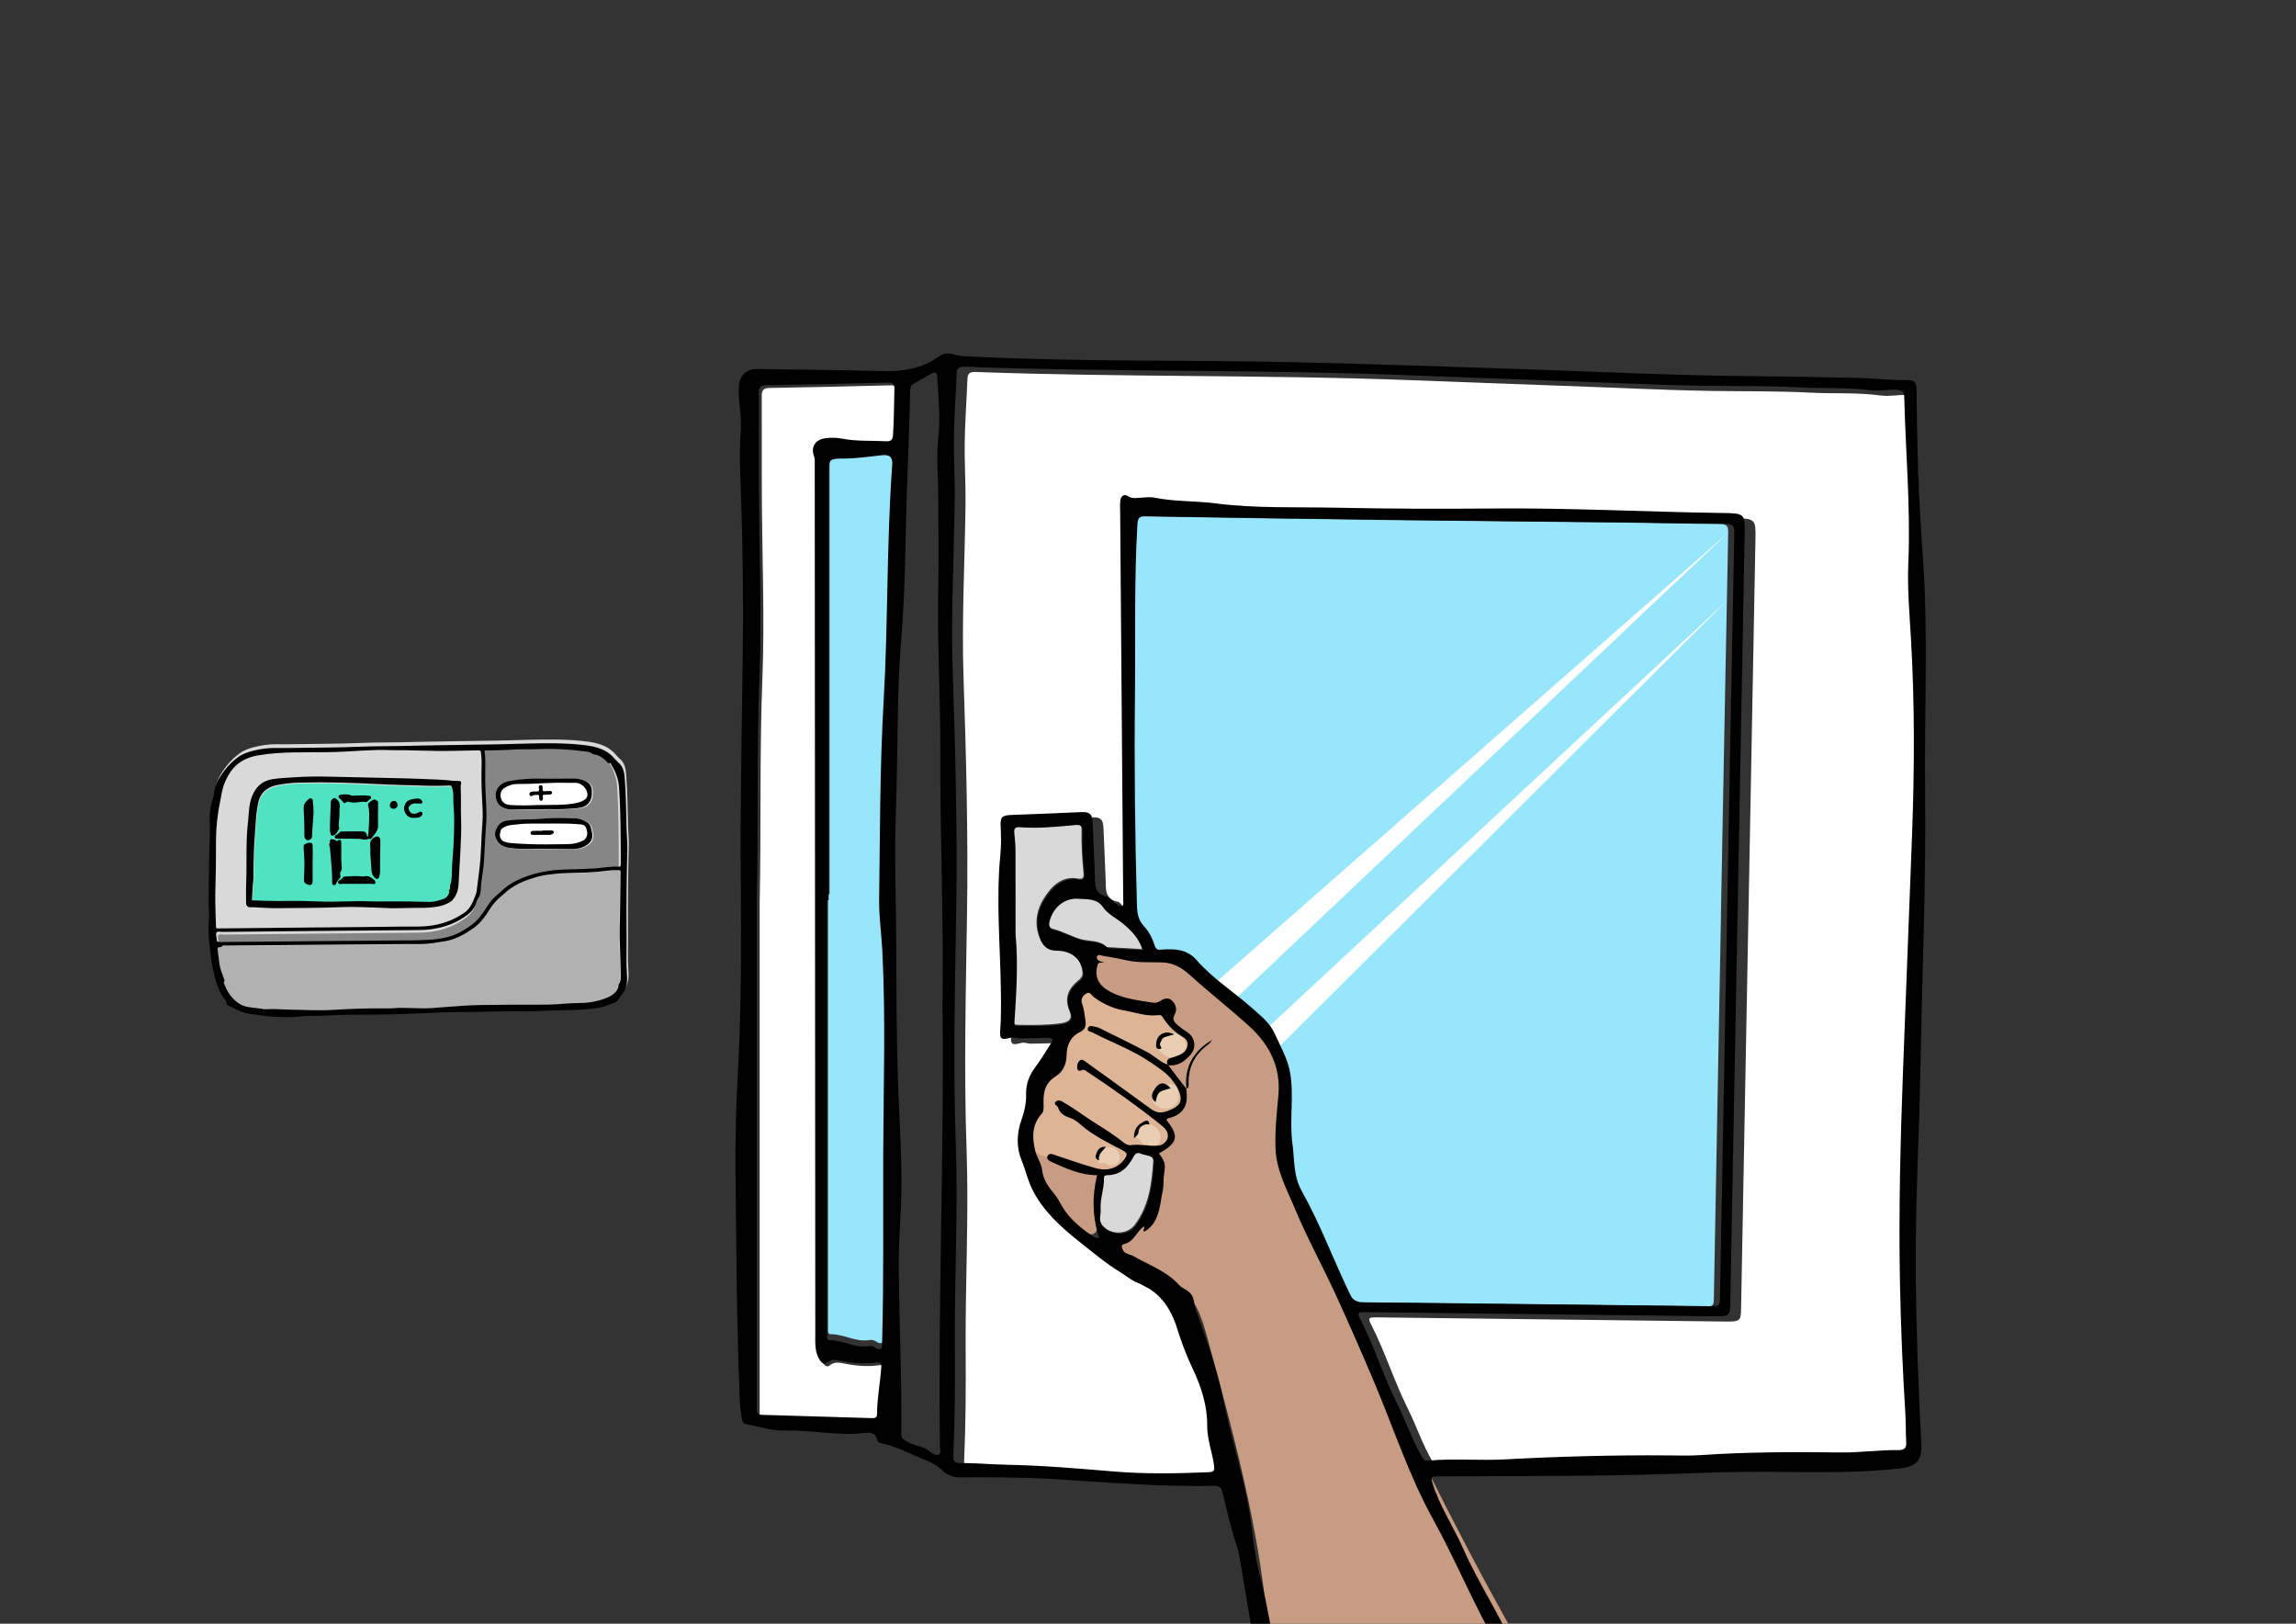 <?xml version="1.0" encoding="utf-8"?>
<!-- Generator: Adobe Illustrator 23.0.2, SVG Export Plug-In . SVG Version: 6.00 Build 0)  -->
<svg version="1.1" xmlns="http://www.w3.org/2000/svg" xmlns:xlink="http://www.w3.org/1999/xlink" x="0px" y="0px"
	 viewBox="0 0 841.89 595.28" style="enable-background:new 0 0 841.89 595.28;" xml:space="preserve">
<rect x="0" y="0" width="841.89" height="595.28" fill="#333333" stroke="none"/>
<style type="text/css">
	.st0{fill:#ECC5BF;}
	.st1{fill:#F8E2D2;}
	.st2{fill:#CBF4FF;}
	.st3{fill:#FF3A5B;}
	.st4{fill:#E7BA9F;}
	.st5{fill:#422918;}
	.st6{fill:#E59C8B;}
	.st7{fill:#FFFFFF;}
	.st8{fill:#1D70B7;}
	.st9{fill:#FFDD4C;}
	.st10{fill:#007EFF;}
	.st11{fill:#97E6FC;}
	.st12{fill:#FFF88A;}
	.st13{fill:#FF6671;}
	.st14{fill:#D9D9D9;}
	.st15{fill:#50E3C2;}
	.st16{fill:#B1B1B1;}
	.st17{fill:#868686;}
	.st18{fill:#C89B83;}
	.st19{fill:#E3C9BB;}
	.st20{fill:#ECECEC;}
	.st21{fill:#FF8438;}
	.st22{fill:#DEB496;}
	.st23{fill:#EACEB3;}
	.st24{fill:#ECDCD2;}
	.st25{fill:#F5F5F5;}
	.st26{fill:url(#SVGID_1_);}
	.st27{fill:url(#SVGID_2_);}
	.st28{fill:#AE846C;}
	.st29{fill:#9E6D57;}
	.st30{fill:#C6C6C5;}
	.st31{fill:#F6ECE3;}
	.st32{fill:#E7BCA9;}
	.st33{fill:#F6D8C7;}
	.st34{fill:#F6E9DA;}
	.st35{fill:#1D1D1B;}
	.st36{fill:none;}
</style>
<g id="colour">
</g>
<g id="Layer_3">
	<path class="st14" d="M372.04,342.09c0.96,10.19,0.35,21.09-0.39,31.99c-0.11,1.62,0.39,1.61,1.67,1.63
		c5.13,0.09,10.24,0.15,15.35-0.53c3.39-0.45,4.73-1.63,3.46-4.64c-2-4.74-0.41-8.14,3.31-11.17c0.86-0.7,1.57-1.54,1.49-2.7
		c-0.35-5.16-4.21-8.55-9.8-8.55c-2.86,0-4.62-1.16-5.72-3.75c-2.92-6.87-0.82-12.88,3.64-18.2c2.37-2.82,5.79-4.9,10.06-4.1
		c2.16,0.4,2.33-0.56,2.17-2.16c-0.5-5.15-0.83-10.31-0.69-15.49c0.05-1.84-0.55-2.57-2.6-2.37c-6.8,0.64-13.6,1.33-20.45,0.8
		c-1.9-0.14-2.11,0.83-1.94,2.33c0.25,2.18,0.41,4.39,0.42,6.59C372.07,321.64,372.04,331.5,372.04,342.09z"/>
	<path class="st14" d="M403.26,442.98c0.16,1.77-0.76,3.6,0.27,5.33c2.64,4.43,9.53,4.8,12.62,0.63c5.14-6.94,6.16-15.03,6.69-23.16
		c0.19-2.83-3.08-2.42-4.92-3.25c-1.47-0.67-2.18,0.28-2.77,1.4c-1.96,3.7-4.68,6.44-9.42,6.5c-0.81,0.01-1.3,0.21-1.27,1.15
		C404.59,435.43,402.94,439.1,403.26,442.98z"/>
	<path class="st14" d="M418.79,347.95c-1.32-4.3-4.26-7.24-7.52-9.89c-2.36-1.92-5.36-3.32-7.03-5.79
		c-2.31-3.41-6.18-2.95-9.15-3.17c-5.14-0.38-9.08,3.15-10.47,7.88c-0.4,1.34-0.52,3.08,1.47,3.56c3.52,0.85,6.61,2.68,10.05,3.71
		c3.17,0.95,6.87,0.26,9.54,2.79c0.18,0.17,0.57,0.2,0.86,0.22C410.54,347.5,414.55,347.72,418.79,347.95z"/>
	<g>
		<path class="st18" d="M385.35,440.41c-9.51-12.18-11-30.07-3.63-43.65c4.79-8.84,13.06-16.26,14.31-26.23
			c0.35-2.76,0.21-5.84,2.02-7.97c1.08-1.27,2.78-2.09,3.3-3.68c0.87-2.67-2.17-5.93-0.43-8.14c0.59-0.75,1.57-1.07,2.5-1.3
			c18.81-4.83,38.35,5.35,52.83,18.29c4.06,3.63,7.98,7.59,10.4,12.46c6.59,13.27,0.65,29.33,3.22,43.93
			c1.2,6.81,4.23,13.13,7.22,19.36c5.82,12.1,11.64,24.19,17.46,36.29c19.25,40,38.51,80.03,60.29,118.71
			c2.59,4.59,4.64,11.56,0.05,14.14c-0.95,0.54-2.05,0.75-3.12,0.94c-22.8,4.21-45.88,6.88-69.04,8
			c-6.07,0.29-13.56-0.34-16.09-5.87c-0.87-1.91-0.94-4.07-1.01-6.17c-1.44-40.16-12.08-79.35-22.66-118.13
			c-1.49-5.45-3.04-11.04-6.37-15.6c-2.88-3.94-6.93-6.88-11.07-9.46c-5.65-3.52-11.61-6.53-17.8-8.98
			c4.86-3.03,9.78-6.16,13.52-10.5s6.19-10.15,5.21-15.79c-0.98-5.64-6.11-10.68-11.83-10.3c0.03,4.05-3.38,7.83-7.41,8.2
			c-1.05,0.1-2.18,0.01-3.08,0.55c-1.46,0.87-1.64,2.88-1.65,4.58c-0.03,4.94-0.05,9.88-0.08,14.82c-0.01,1.12-0.08,2.39-0.93,3.12
			c-1.3,1.12-3.29,0.17-4.66-0.85c-5.92-4.39-10.99-9.93-14.83-16.23c-2.18-3.57-4-7.48-4.44-11.64c-0.4-3.7,0.31-7.42,1.01-11.08
			c1.02-5.32,2.04-10.64,3.05-15.96"/>
	</g>
	<g>
		<path class="st22" d="M396.09,373.83c-0.84-2.02-1.52-4.2-1.22-6.37c0.31-2.17,1.86-4.29,4.02-4.61c2.16-0.32,4.13,1.13,6,2.26
			c3.69,2.23,8,3.41,12.31,3.37c1.89-0.01,3.87-0.25,5.61,0.48c1.2,0.5,2.17,1.4,3.12,2.28c2.28,2.13,4.56,4.26,6.85,6.39
			c1.79,1.68,3.75,3.84,3.21,6.24c-0.82,3.62-6.08,3.76-8.69,6.4c3.01,2.41,6.16,5.25,6.69,9.07c0.68,4.81-4.03,9.58-8.85,8.96
			c2.57,2.24,5.39,5.47,4.05,8.6c-0.87,2.05-3.23,3.02-5.42,3.42c-3.31,0.61-6.77,0.4-9.98-0.62c0.93,3.17-1.25,6.63-4.23,8.05
			c-2.98,1.42-6.49,1.18-9.69,0.38c-3.2-0.79-6.27-2.1-9.5-2.77c-2.46-0.51-5.01-0.65-7.41-1.4c-2.4-0.75-4.74-2.27-5.63-4.62
			c-1.69-4.45,2.38-8.92,3.09-13.63c0.46-3.04-0.48-6.34,0.85-9.11c1.39-2.88,4.82-4.27,6.4-7.04c0.66-1.16,0.95-2.49,1.41-3.74
			c1.37-3.74,4.19-6.73,6.94-9.61"/>
	</g>
	<g>
		<path class="st23" d="M429.77,387.9c-1.26-0.41-2.54-0.83-3.59-1.64s-1.84-2.08-1.7-3.39c0.09-0.91,0.61-1.73,1.26-2.38
			c1.39-1.4,3.51-2.11,5.42-1.63c1.92,0.48,3.5,2.22,3.61,4.19s-1.42,3.95-3.38,4.18"/>
	</g>
	<g>
		<path class="st23" d="M425.43,406.22c-0.25-0.69-1.17-0.77-1.79-1.15c-1.04-0.63-1.16-2.18-0.59-3.25
			c0.57-1.07,1.62-1.79,2.64-2.45c0.71-0.47,1.43-0.94,2.14-1.41c0.36-0.24,0.74-0.48,1.16-0.55c0.79-0.13,1.56,0.37,2.08,0.98
			c1.34,1.57,1.51,4.02,0.42,5.77c-1.1,1.75-3.38,2.65-5.38,2.12"/>
	</g>
	<g>
		<path class="st23" d="M419.13,419.73c0.08-1.47-2.43-1.98-2.47-3.45c-0.01-0.45,0.23-0.86,0.46-1.24
			c0.96-1.56,2.38-3.27,4.19-3.04c0.61,0.08,1.17,0.38,1.68,0.73c1.12,0.78,2.07,1.88,2.41,3.2c0.34,1.32-0.01,2.86-1.08,3.71
			c-1.07,0.85-2.84,0.76-3.65-0.33"/>
	</g>
	<g>
		<path class="st23" d="M402.99,426.35c-0.89-0.97-0.72-2.56-0.03-3.68c1.05-1.69,3.3-2.62,5.17-1.94c1.87,0.68,3,3.06,2.14,4.85
			c-0.86,1.8-3.67,2.32-4.98,0.82"/>
	</g>
	<path class="st11" d="M304.18,327.81c-0.19,0-0.38,0-0.56,0c0,52.62,0,105.24,0,157.86c0,0.77,0.01,1.53,0.01,2.3
		c0,0.65,0.25,1.18,1,1.17c4.83-0.03,9.15,2.98,14.13,2.15c0.66-0.11,1.53-0.04,2.05,0.3c3.38,2.19,2.95-0.29,3-2.17
		c0.6-22.8,0.31-45.61,0.39-68.41c0.09-24.91,0.93-49.82-0.33-74.73c-0.31-6.22-1.26-12.39-1.17-18.64
		c0.33-24.33,0.26-48.66,1.66-72.99c1.66-28.78,1.04-57.66,3.14-86.45c0.21-2.89-0.99-3.81-3.78-3.53c-4.5,0.45-8.95,1.19-13.5,1.21
		c-6.03,0.02-6.04,0.12-6.04,6.08C304.18,223.91,304.18,275.86,304.18,327.81z"/>
	<path class="st11" d="M631.04,335.57c-0.01,0-0.01,0-0.02,0c0.88-46.77,1.74-93.53,2.67-140.3c0.05-2.28-0.43-3.16-3.06-3.18
		c-11.68-0.05-23.35-0.36-35.03-0.5c-29.19-0.33-58.39-0.57-87.59-0.94c-30-0.38-59.99-0.85-89.99-1.36
		c-2.32-0.04-3.06,0.57-3.19,2.83c-1.24,21.16-0.68,42.35-0.91,63.52c-0.28,25.48,0.02,50.98,0.73,76.46
		c0.08,2.89,0.52,5.32,2.62,7.58c1.79,1.92,3.02,4.32,3.8,6.8c0.51,1.63,1.18,1.99,3,1.78c4.64-0.53,9.18,0.02,12.38,3.71
		c5.88,6.78,13.59,11.62,20.28,17.55c3.32,2.95,6.66,5.48,8.52,9.66c2.07,4.66,4.68,9.03,5.57,14.17c1.5,8.66-0.35,17.38,0.85,26.03
		c0.8,5.8,0.27,11.71,3.35,17.23c3.57,6.41,6.67,13.08,9.59,19.79c2.66,6.1,5.32,12.19,8.19,18.21c1.1,2.32,2.58,2.87,5.09,2.9
		c42.18,0.42,84.36,0.93,126.55,1.42c3.93,0.05,3.93,0.03,4-3.66C629.28,428.72,630.16,382.15,631.04,335.57z"/>
	<polygon class="st7" points="445.25,360.63 633.7,195.27 451.19,367.9 	"/>
	<polygon class="st7" points="464.41,377.15 633.51,219.94 467.05,385.73 	"/>
	<path class="st7" d="M415.41,334.35c0.7-0.91,0.4-1.8,0.4-2.61c-0.36-47.36-0.74-94.72-1.11-142.08c-0.01-1.44-0.14-2.89,0.07-4.31
		c0.24-1.64,1.37-2.5,2.98-1.43c1.16,0.78,2.25,0.58,3.44,0.54c2.01-0.07,4.1-0.49,6.01-0.1c7.4,1.5,14.96,1.14,22.44,2.1
		c14.65,1.89,29.52,1.28,44.3,1.59c19.02,0.4,38.05,0.47,57.09,0.29c28.2-0.26,56.36,1.25,84.55,1.65c8.26,0.12,8.24,0.27,8.1,8.02
		c-1.55,82.53-3.09,165.07-4.63,247.6c-0.21,11.5-0.42,23.01-0.64,34.51c-0.07,3.95-0.57,4.39-4.82,4.38c-0.5,0-1.01-0.01-1.51-0.01
		c-42.29-0.51-84.58-1.02-126.88-1.52c-3.51-0.04-3.71,0.12-2.37,2.75c5.07,9.92,8.33,20.56,13.3,30.51
		c3.19,6.4,5.41,13.2,9.04,19.42c0.56,0.95,0.88,1.88,2.35,1.75c9.45-0.85,18.93,0.05,28.38-0.45c19.91-1.07,39.83-1.62,59.78-1.46
		c3.93,0.03,7.87,0.16,11.78-0.1c17.09-1.16,34.21-1.21,51.33-0.98c7.17,0.1,14.26-0.95,21.4-0.87c2,0.02,2.87-0.74,2.74-2.77
		c-0.22-3.44-0.08-6.9-0.3-10.35c-1.03-16.36-1.71-32.75-2.01-49.11c-0.48-25.86,0.2-51.73,1.16-77.61
		c1.06-28.73,2.26-57.47,3.31-86.2c0.86-23.58,0.96-47.16-0.38-70.72c-0.54-9.47-1.41-18.93-1.01-28.43
		c0.87-20.34-1-40.61-1.49-60.92c-0.04-1.82-0.81-2.49-2.71-2.61c-3.33-0.2-6.57,0.62-9.99,0.16c-8.57-1.15-17.26-0.59-25.9-1.04
		c-12.15-0.64-24.35-0.42-36.53-0.63c-18.22-0.32-36.41-1.26-54.62-1.89c-18.4-0.64-36.82-1.35-55.22-2.05
		c-53.1-2.01-106.27-1.05-159.37-3c-2.26-0.08-3.04,0.48-3.13,2.57c-0.29,7.65-0.88,15.3-1,22.96c-0.12,7.47,0.38,14.95,0.3,22.42
		c-0.24,21.37-1.45,42.74-0.73,64.12c0.97,28.84,1.71,57.68,1.28,86.53c-0.43,28.75-1.18,57.49-0.17,86.26
		c0.86,24.62-0.5,49.27-0.33,73.9c0.09,13.52,0.03,27.02-0.57,40.53c-0.1,2.16,0.8,2.68,2.74,2.65c5.54-0.07,11.06,0.5,16.59,0.6
		c13.18,0.24,26.29,1.37,39.41,2.47c11.65,0.98,23.33,0.76,35,0.26c1.96-0.08,2.1-0.73,1.87-2.48c-0.67-4.92-2.58-9.5-2.52-14.75
		c0.08-7.07-2.2-14.17-5.35-20.78c-2.25-4.72-4.1-9.59-5.63-14.55c-2.35-7.62-6.42-13.69-14.51-16.85
		c-2.28-0.89-4.22-2.59-6.33-3.88c-5.35-3.27-10.1-7.27-14.96-11.13c-6.89-5.47-13.34-11.26-17.31-19.18
		c-1.71-3.41-2.47-7.07-3.9-10.54c-2.02-4.92-1.89-10.01-0.14-14.93c1.12-3.14,1.81-6.24,1.73-9.55c-0.09-3.66,1.13-6.9,3.41-9.91
		c2.11-2.79,3.85-5.84,5.76-8.76c0.95-1.46,0.6-2.03-1.25-1.95c-3.32,0.14-6.64,0.11-9.96,0.22c-1.3,0.04-2.49-0.63-3.86-0.23
		c-3.15,0.92-3.8,0.44-3.59-2.6c0.34-4.88,0.31-9.76,0.24-14.65c-0.22-16.66-1.82-33.31-0.18-49.98c0.33-3.33,0.27-6.71,0.11-10.05
		c-0.18-3.7,0.32-4.29,4.28-4.43c8.45-0.3,16.89-0.66,25.33-1.03c2.94-0.13,3.95,0.68,4.1,3.65c0.31,6.41,0.55,12.83,0.82,19.24
		c0.14,3.35-0.47,7.06,4.49,8.06c0.68,0.14,1.19,1,1.8,1.49C412.82,332.98,413.97,333.89,415.41,334.35z"/>
	<path class="st7" d="M278.54,331.33c0,61.25,0,122.51,0,183.76c0,0.96,0.03,1.92,0,2.88c-0.03,1.21,0.58,1.7,1.83,1.73
		c13.49,0.39,26.97,0.8,40.46,1.21c1.04,0.03,1.81-0.17,1.81-1.35c0-5.87,1.2-11.63,1.58-17.47c0.1-1.54-0.61-1.77-1.98-1.57
		c-4.13,0.59-8.21,0.25-12.3-0.55c-1.88-0.37-3.85-0.92-5.71,0.62c-0.96,0.8-1.88,0.1-2.6-1.02c-1.9-2.97-1.62-6.23-1.62-9.43
		c-0.08-106.21-0.14-212.43-0.2-318.64c0-1.05,0.12-2.17-0.24-3.12c-1.27-3.38,0.33-6.19,4.07-6.71c2.1-0.3,4.24-0.24,6.32,0.17
		c5.28,1.02,10.63,0.64,15.95,0.93c1.75,0.09,2.46-0.39,2.59-2.19c0.4-5.65,0.35-11.3,0.52-16.95c0.06-1.93-0.69-2.41-2.62-2.36
		c-14.69,0.38-29.39,0.72-44.09,0.96c-2.22,0.04-3,0.7-2.99,2.8c0.06,13.61-0.05,27.22,0.06,40.83c0.16,20.88,1,41.76,0.18,62.66
		C278.46,276.1,279.16,303.72,278.54,331.33z"/>
	<g>
		<g>
			<path d="M460.88,609.04c-1.79-10.78-3.6-21.56-5.37-32.35c-0.62-3.79-1.16-7.59-2.4-11.25c-2.04-6.02-3.29-12.23-4.89-18.36
				c-0.42-1.63-0.95-2.39-2.96-2.35c-19.95,0.43-39.8-1.36-59.69-2.52c-11.32-0.66-22.69-0.65-34.05-0.6
				c-1.95,0.01-4.5-0.95-5.74-2.31c-2.4-2.62-5.75-3.68-8.67-4.94c-4.51-1.95-9-4.2-13.93-5.24c-0.76-0.16-1.47-0.47-1.57-1.16
				c-0.41-2.66-2.56-2.88-4.52-2.64c-9.79,1.23-19.44-1.13-29.2-0.85c-4.73,0.14-9.3-1.45-13.95-2.27
				c-1.34-0.23-1.81-1.15-1.96-2.24c-0.3-2.18-0.64-4.37-0.73-6.57c-0.66-17.43-1.07-34.87-1.22-52.31
				c-0.19-21.47-0.84-42.94,0.38-64.4c1.44-25.28,1.42-50.57,1.22-75.88c-0.22-27.4,0.42-54.81,0.74-82.22
				c0.26-22.34-0.13-44.66-1-66.98c-0.19-4.88,0-9.78,0.3-14.65c0.32-5.39-1.26-10.67-0.69-16.06c0.35-3.32,2.89-5.64,6.33-5.59
				c8.96,0.11,17.92,0.2,26.87,0.34c6.54,0.1,13.08,0.28,19.61,0.41c7.36,0.15,14.35-0.88,20.4-5.33c1.47-1.08,3.39-1.42,5.18-0.87
				c3.04,0.93,6.13,0.81,9.24,0.96c38.61,1.89,77.26,1.09,115.89,1.99c28.88,0.67,57.76,1.64,86.63,2.63
				c26.05,0.89,52.07,2.18,78.15,2.43c13.78,0.13,27.58,0.38,41.36,0.67c6.43,0.14,12.84,0.94,19.29,0.82
				c2.22-0.04,2.82,1.44,2.83,3.3c0.15,20.32,0.79,40.63,2.27,60.89c2.11,28.94,0.53,57.87,0.87,86.8
				c0.38,32.79-1.07,65.55-1.65,98.32c-0.46,26.16-1.99,52.29-1.78,78.46c0.17,20.8,0.96,41.59,2.03,62.36
				c0.31,5.98-1.75,8.15-7.94,8.87c-16.46,1.89-32.98,1.31-49.47,1.23c-11.19-0.05-22.35,0.38-33.51,0.75
				c-28.88,0.96-57.78,0.75-86.67,0.94c-2.11,0.01-2.26,0.35-1.71,2.21c2.59,8.65,7.77,16.18,11.36,24.36
				c5.8,13.2,14.08,25.2,19.59,38.5c0.36,0.87,1.06,1.66,0.8,2.7c-1.81,0-3.63,0-5.44,0c-0.72-1.78-1.23-3.68-2.19-5.34
				c-8.87-15.14-15.34-31.37-23.85-46.73c-8.79-15.87-14.41-33.25-21.46-49.95c-4.53-10.74-9.21-21.41-14.06-32.01
				c-4.82-10.52-10.43-20.69-14.9-31.37c-3.04-7.28-6.95-14.26-7.32-22.29c-0.31-6.71,0.48-13.39,1.05-20.07
				c0.85-9.98-3.21-18.2-10.56-24.92c-7.04-6.43-14.62-12.31-21.68-18.71c-3.1-2.81-6.07-4.69-10.62-4.82
				c-4.3-0.13-8.7,0.19-12.98-0.8c-2.92-0.67-5.9-1.13-8.85-1.69c-0.65-0.12-1.43-0.57-1.82,0.3c-0.34,0.76,0.25,1.31,0.84,1.66
				c0.46,0.27,1.06,0.32,1.66,0.48c-0.79,0.45-1.89-0.43-2.31,0.94c-1.15,3.81,0,7.04,3.56,9.23c5.13,3.16,11.07,3.72,16.88,4.68
				c0.81,0.13,1.58-0.14,2.29-0.56c1.41-0.84,2.97-1.6,4.43-0.34c1.56,1.34,2.09,3.45,1.18,5.01c-1.26,2.16-0.06,3.15,1.26,4.28
				c0.96,0.83,2.03,1.55,3.11,2.25c3.06,1.96,3.71,5.75,1.32,8.45c-2.14,2.41-4.6,4.31-8.27,3.75c-0.5-1.23-0.46-2.2,1.16-2.63
				c1.06-0.28,2.11-0.65,3.11-1.09c1.62-0.73,2.79-1.79,2.96-3.67c0.17-1.8-1.05-2.51-2.36-3.31c-2.58-1.57-4.6-3.69-6.28-6.12
				c-0.48-0.69-0.8-1.67-1.96-1.51c-4.33,0.61-8.3-0.94-12.43-1.65c-4.33-0.75-7.98-2.46-11.37-4.97c-0.83-0.61-1.35-2.27-2.9-1.2
				c-1.33,0.92-1.92,2.2-1.33,3.78c0.75,2.01,0.9,4.11,1.2,6.2c0.27,1.86-0.16,3.16-1.96,4.03c-3.65,1.78-4.9,4.93-4.96,8.55
				c-0.05,3.24-1.34,6.08-3.98,7.71c-4.4,2.72-4.61,6.64-4.46,10.82c0.04,1.11,0.05,2.09-0.73,2.96c-3.57,3.98-3.5,8.5-2.39,13.3
				c0.59,2.56,2.29,4.72,2.59,7.31c0.31,2.67,1.48,4.93,3.14,7.04c1.2,1.53,2.47,3.07,3.35,4.77c2.56,4.97,6.57,8.64,11.18,11.81
				c1.1,0.76,2.21,1.46,3.21,1.23c-2.47-7.74-2.6-15.26-0.73-23c-6.01,0.03-11.28-2.42-16.54-4.79c-0.9-0.4-2.31-1.1-1.54-2.36
				c0.69-1.14,1.93-0.47,2.98-0.12c4.74,1.57,9.44,3.24,14.24,4.61c4.9,1.4,8.59,0.06,11.08-3.48c0.94-1.34,0.87-2.04-0.72-2.89
				c-5.5-2.93-11.18-5.59-15.84-9.77c-1.08-0.97-2.42-1.84-3.81-2.3c-2.06-0.68-3.53-1.66-4.16-3.72c-0.22-0.72-1.8-1.11-0.9-2.08
				c0.92-0.99,2.11-0.29,3.02,0.25c4.27,2.48,8.16,5.5,12.37,8.1c3.22,1.99,6.5,4.14,9.5,6.54c0.76,0.61,1.66,1.15,2.75,0.99
				c2.93-0.41,5.82,0.3,8.74,0.24c1.14-0.02,2.19-0.06,3.14-0.74c2.32-1.67,2.25-4.39-0.48-6.58c-8.85-7.08-18.11-13.66-27.6-19.93
				c-0.57-0.38-1.09-0.85-1.9-0.44c-0.76,0.39-1.46,0.22-1.58-0.65c-0.16-1.06,0.02-2.16,0.9-2.91c0.62-0.53,1.29-0.18,1.9,0.26
				c7.91,5.72,15.86,11.39,23.73,17.16c1.97,1.45,3.58,2.14,6.32,1.16c5.03-1.8,6.22-3.63,3.97-8.37c-0.49-1.03-1.24-1.96-1.94-2.89
				c-2.07-2.79-5-4.59-7.87-6.57c-6.65-4.58-14.29-7.32-21.41-11.03c-0.76-0.4-2.04-0.33-1.74-1.5c0.27-1.06,1.38-0.91,2.29-0.69
				c0.68,0.16,1.39,0.29,2.01,0.6c5.89,2.91,11.82,5.76,17.6,8.84c2.58,1.38,4.62,3.63,7.5,4.61c2.25,2.94,4.51,5.89,6.76,8.83
				l-0.08-0.08c0.67,4.71,0.03,8.78-5.54,10.56c-0.58,0.19-1.46,0.12-1.7,0.94c4.73,5.93,4.21,8.3-2.78,12.23
				c1.23,1.62,2.42,3.26,2.15,5.42c-0.56,4.47-0.8,8.99-1.67,13.4c-0.75,3.82-1.92,7.66-5.86,9.86c-0.81-0.6,0.53-1.37-0.15-1.92
				c-2.77,1.96-3.57,5.67-7.38,6.5c-1.04,0.23-0.72,1.32-0.26,2.19c0.83,1.59,2.61,1.48,3.88,2.22c5.65,3.3,12.13,5.43,16.57,10.46
				c1.15,1.3,2.94,1.72,4.21,3.1c1.66,1.8,1.25,3.87,1.92,5.74c3.93,11.05,7.94,22.07,10.28,33.58c2.56,12.59,6.43,24.92,8.89,37.54
				c1.78,9.13,2.13,18.47,4.64,27.49c2.8,10.09,3.62,20.61,7.16,30.55C466.52,609.04,463.7,609.04,460.88,609.04z M411.45,332.43
				c0.7-0.91,0.4-1.8,0.4-2.61c-0.36-47.36-0.74-94.72-1.11-142.08c-0.01-1.44-0.14-2.89,0.07-4.31c0.24-1.64,1.37-2.5,2.98-1.43
				c1.16,0.78,2.25,0.58,3.44,0.54c2.01-0.07,4.1-0.49,6.01-0.1c7.4,1.5,14.96,1.14,22.44,2.1c14.65,1.89,29.52,1.28,44.3,1.59
				c19.02,0.4,38.05,0.47,57.09,0.29c28.2-0.26,56.36,1.25,84.55,1.65c8.26,0.12,8.24,0.27,8.1,8.02
				c-1.55,82.53-3.09,165.07-4.63,247.6c-0.21,11.5-0.42,23.01-0.64,34.51c-0.07,3.95-0.57,4.39-4.82,4.38
				c-0.5,0-1.01-0.01-1.51-0.01c-42.29-0.51-84.58-1.02-126.88-1.52c-3.51-0.04-3.71,0.12-2.37,2.75
				c5.07,9.92,8.33,20.56,13.3,30.51c3.19,6.4,5.41,13.2,9.04,19.42c0.56,0.95,0.88,1.88,2.35,1.75c9.45-0.85,18.93,0.05,28.38-0.45
				c19.91-1.07,39.83-1.62,59.78-1.46c3.93,0.03,7.87,0.16,11.78-0.1c17.09-1.16,34.21-1.21,51.33-0.98
				c7.17,0.1,14.26-0.95,21.4-0.87c2,0.02,2.87-0.74,2.74-2.77c-0.22-3.44-0.08-6.9-0.3-10.35c-1.03-16.36-1.71-32.75-2.01-49.11
				c-0.48-25.86,0.2-51.73,1.16-77.61c1.06-28.73,2.26-57.47,3.31-86.2c0.86-23.58,0.96-47.16-0.38-70.72
				c-0.54-9.47-1.41-18.93-1.01-28.43c0.87-20.34-1-40.61-1.49-60.92c-0.04-1.82-0.81-2.49-2.71-2.61c-3.33-0.2-6.57,0.62-9.99,0.16
				c-8.57-1.15-17.26-0.59-25.9-1.04c-12.15-0.64-24.35-0.42-36.53-0.63c-18.22-0.32-36.41-1.26-54.62-1.89
				c-18.4-0.64-36.82-1.35-55.22-2.05c-53.1-2.01-106.27-1.05-159.37-3c-2.26-0.08-3.04,0.48-3.13,2.57
				c-0.29,7.65-0.88,15.3-1,22.96c-0.12,7.47,0.38,14.95,0.3,22.42c-0.24,21.37-1.45,42.74-0.73,64.12
				c0.97,28.84,1.71,57.68,1.28,86.53c-0.43,28.75-1.18,57.49-0.17,86.26c0.86,24.62-0.5,49.27-0.33,73.9
				c0.09,13.52,0.03,27.02-0.57,40.53c-0.1,2.16,0.8,2.68,2.74,2.65c5.54-0.07,11.06,0.5,16.59,0.6
				c13.18,0.24,26.29,1.37,39.41,2.47c11.65,0.98,23.33,0.76,35,0.26c1.96-0.08,2.1-0.73,1.87-2.48c-0.67-4.92-2.58-9.5-2.52-14.75
				c0.08-7.07-2.2-14.17-5.35-20.78c-2.25-4.72-4.1-9.59-5.63-14.55c-2.35-7.62-6.42-13.69-14.51-16.85
				c-2.28-0.89-4.22-2.59-6.33-3.88c-5.35-3.27-10.1-7.27-14.96-11.13c-6.89-5.47-13.34-11.26-17.31-19.18
				c-1.71-3.41-2.47-7.07-3.9-10.54c-2.02-4.92-1.89-10.01-0.14-14.93c1.12-3.14,1.81-6.24,1.73-9.55c-0.09-3.66,1.13-6.9,3.41-9.91
				c2.11-2.79,3.85-5.84,5.76-8.76c0.95-1.46,0.6-2.03-1.25-1.95c-3.32,0.14-6.64,0.11-9.96,0.22c-1.3,0.04-2.49-0.63-3.86-0.23
				c-3.15,0.92-3.8,0.44-3.59-2.6c0.34-4.88,0.31-9.76,0.24-14.65c-0.22-16.66-1.82-33.31-0.18-49.98
				c0.33-3.33,0.27-6.71,0.11-10.05c-0.18-3.7,0.32-4.29,4.28-4.43c8.45-0.3,16.89-0.66,25.33-1.03c2.94-0.13,3.95,0.68,4.1,3.65
				c0.31,6.41,0.55,12.83,0.82,19.24c0.14,3.35-0.47,7.06,4.49,8.06c0.68,0.14,1.19,1,1.8,1.49
				C408.86,331.06,410,331.97,411.45,332.43z M633.28,335.51c-0.01,0-0.01,0-0.02,0c0.88-46.77,1.74-93.53,2.67-140.3
				c0.05-2.28-0.43-3.16-3.06-3.18c-11.68-0.05-23.35-0.36-35.03-0.5c-29.19-0.33-58.39-0.57-87.59-0.94
				c-30-0.38-59.99-0.85-89.99-1.36c-2.32-0.04-3.06,0.57-3.19,2.83c-1.24,21.16-0.68,42.35-0.91,63.52
				c-0.28,25.48,0.02,50.98,0.73,76.46c0.08,2.89,0.52,5.32,2.62,7.58c1.79,1.92,3.02,4.32,3.8,6.8c0.51,1.63,1.18,1.99,3,1.78
				c4.64-0.53,9.18,0.02,12.38,3.71c5.88,6.78,13.59,11.62,20.28,17.55c3.32,2.95,6.66,5.48,8.52,9.66
				c2.07,4.66,4.68,9.03,5.57,14.17c1.5,8.66-0.35,17.38,0.85,26.03c0.8,5.8,0.27,11.71,3.35,17.23c3.57,6.41,6.67,13.08,9.59,19.79
				c2.66,6.1,5.32,12.19,8.19,18.21c1.1,2.32,2.58,2.87,5.09,2.9c42.18,0.42,84.36,0.93,126.55,1.42c3.93,0.05,3.93,0.03,4-3.66
				C631.52,428.66,632.4,382.08,633.28,335.51z M277.48,330.33c0,61.25,0,122.51,0,183.76c0,0.96,0.03,1.92,0,2.88
				c-0.03,1.21,0.58,1.7,1.83,1.73c13.49,0.39,26.97,0.8,40.46,1.21c1.04,0.03,1.81-0.17,1.81-1.35c0-5.87,1.2-11.63,1.58-17.47
				c0.1-1.54-0.61-1.77-1.98-1.57c-4.13,0.59-8.21,0.25-12.3-0.55c-1.88-0.37-3.85-0.92-5.71,0.62c-0.96,0.8-1.88,0.1-2.6-1.02
				c-1.9-2.97-1.62-6.23-1.62-9.43c-0.08-106.21-0.14-212.43-0.2-318.64c0-1.05,0.12-2.17-0.24-3.12c-1.27-3.38,0.33-6.19,4.07-6.71
				c2.1-0.3,4.24-0.24,6.32,0.17c5.28,1.02,10.63,0.64,15.95,0.93c1.75,0.09,2.46-0.39,2.59-2.19c0.4-5.65,0.35-11.3,0.52-16.95
				c0.06-1.93-0.69-2.41-2.62-2.36c-14.69,0.38-29.39,0.72-44.09,0.96c-2.22,0.04-3,0.7-2.99,2.8c0.06,13.61-0.05,27.22,0.06,40.83
				c0.16,20.88,1,41.76,0.18,62.66C277.41,275.11,278.1,302.73,277.48,330.33z M303.84,330.03c-0.19,0-0.38,0-0.56,0
				c0,52.62,0,105.24,0,157.86c0,0.77,0.01,1.53,0.01,2.3c0,0.65,0.25,1.18,1,1.17c4.83-0.03,9.15,2.98,14.13,2.15
				c0.66-0.11,1.53-0.04,2.05,0.3c3.38,2.19,2.95-0.29,3-2.17c0.6-22.8,0.31-45.61,0.39-68.41c0.09-24.91,0.93-49.82-0.33-74.73
				c-0.31-6.22-1.26-12.39-1.17-18.64c0.33-24.33,0.26-48.66,1.66-72.99c1.66-28.78,1.04-57.66,3.14-86.45
				c0.21-2.89-0.99-3.81-3.78-3.53c-4.5,0.45-8.95,1.19-13.5,1.21c-6.03,0.02-6.04,0.12-6.04,6.08
				C303.83,226.13,303.84,278.08,303.84,330.03z M345.59,369.88c0.5-35-0.95-64.41-0.8-93.83c0.1-20.42-1.22-40.81-0.76-61.23
				c0.24-10.73-0.01-21.45,0-32.17c0.01-7.56-0.79-15.14,0.06-22.7c0.82-7.3-0.04-14.55-0.45-21.81c-0.1-1.77-0.82-1.95-2.23-1.13
				c-2.15,1.25-4.26,2.56-6.45,3.72c-1.09,0.58-1.2,1.41-1.22,2.4c-0.27,12.35-0.79,24.69-1.21,37.03
				c-0.61,18-0.55,36.02-2.05,53.99c-1.73,20.75-1.2,41.57-1.95,62.35c-0.65,17.99,0.09,36.03,0.13,54.05
				c0.04,15.24,0.1,30.47,0.59,45.71c0.48,15.23,1.75,30.44,1.12,45.7c-0.26,6.32-0.78,12.64-0.8,18.96
				c-0.06,21.57,1.17,43.12,0.91,64.68c-0.02,1.47,0.6,2.07,1.86,2.83c2.67,1.62,6.06,1.57,8.48,3.61c0.93,0.78,2.22,1.66,3.2,1.3
				c1.28-0.47,0.65-2.06,0.63-3.13C343.93,474.91,346.3,419.62,345.59,369.88z M372.38,342.51c0.96,10.19,0.35,21.09-0.39,31.99
				c-0.11,1.62,0.39,1.61,1.67,1.63c5.13,0.09,10.24,0.15,15.35-0.53c3.39-0.45,4.73-1.63,3.46-4.64c-2-4.74-0.41-8.14,3.31-11.17
				c0.86-0.7,1.57-1.54,1.49-2.7c-0.35-5.16-4.21-8.55-9.8-8.55c-2.86,0-4.62-1.16-5.72-3.75c-2.92-6.87-0.82-12.88,3.64-18.2
				c2.37-2.82,5.79-4.9,10.06-4.1c2.16,0.4,2.33-0.56,2.17-2.16c-0.5-5.15-0.83-10.31-0.69-15.49c0.05-1.84-0.55-2.57-2.6-2.37
				c-6.8,0.64-13.6,1.33-20.45,0.8c-1.9-0.14-2.11,0.83-1.94,2.33c0.25,2.18,0.41,4.39,0.42,6.59
				C372.4,322.05,372.38,331.92,372.38,342.51z M403.59,443.39c0.16,1.77-0.76,3.6,0.27,5.33c2.64,4.43,9.53,4.8,12.62,0.63
				c5.14-6.94,6.16-15.03,6.69-23.16c0.19-2.83-3.08-2.42-4.92-3.25c-1.47-0.67-2.18,0.28-2.77,1.4c-1.96,3.7-4.68,6.44-9.42,6.5
				c-0.81,0.01-1.3,0.21-1.27,1.15C404.92,435.84,403.27,439.52,403.59,443.39z M419.12,348.36c-1.32-4.3-4.26-7.24-7.52-9.89
				c-2.36-1.92-5.36-3.32-7.03-5.79c-2.31-3.41-6.18-2.95-9.15-3.17c-5.14-0.38-9.08,3.15-10.47,7.88c-0.4,1.34-0.52,3.08,1.47,3.56
				c3.52,0.85,6.61,2.68,10.05,3.71c3.17,0.95,6.87,0.26,9.54,2.79c0.18,0.17,0.57,0.2,0.86,0.22
				C410.88,347.91,414.88,348.13,419.12,348.36z"/>
			<path d="M435.05,399.24c-0.88-7.87,2.37-13.86,9.49-18.03c-0.57,0.63-1.05,1.38-1.73,1.88c-4.86,3.59-7.11,8.33-6.98,14.14
				c0.02,0.76,0.11,1.57-0.87,1.93C434.97,399.17,435.05,399.24,435.05,399.24z"/>
			<path d="M429.25,398.98c-4.65,1.26-4.65,1.26-5.53,5.05c-1.7-1.33-1.77-2.64-0.17-5C425.31,396.44,427.26,396.73,429.25,398.98z"
				/>
			<path d="M430.55,379.23c-1.18,0.33-2.3,0.59-3.37,0.96c-1.16,0.4-1.39,1.48-1.84,2.43c-0.32,0.68,1.54,2.08-0.45,1.94
				c-1.35-0.09-0.98-1.68-0.84-2.64C424.47,379,427.76,377.62,430.55,379.23z"/>
			<path d="M415.83,417.38c-0.14-3.25,1.21-5.21,4.04-6.39c1.05-0.44,1.25,0.11,1.47,0.67c0.39,0.98-0.6,0.47-0.83,0.5
				c-1.7,0.24-2.97,1.24-3.01,2.69C417.46,416.23,416.34,416.55,415.83,417.38z"/>
			<path d="M405.51,420.45c-1.12,1.56-3.03,2.59-2.46,5.04c-1.76-0.76-1.35-1.64-1.01-2.66
				C402.58,421.21,403.55,420.31,405.51,420.45z"/>
		</g>
	</g>
	<path class="st14" d="M107.03,272.84c9.55-0.13,18.07-0.14,26.57-0.5c4.4-0.18,8.81-0.1,13.21-0.21
		c12.34-0.31,24.68-0.41,37.02-0.64c6.72-0.13,13.43-0.46,20.15-0.36c4.1,0.06,8.21,0.28,12.27,0.86c2.52,0.36,4.96,1.1,7.09,2.47
		c1.31,0.85,2.34,2.05,3.38,3.19c0.08,0.09,0.14,0.2,0.24,0.27c2.23,1.65,2.51,4.05,2.68,6.46c0.43,6.04,0.52,12.08,0.64,18.13
		c0.05,2.48,0.33,4.96,0.28,7.46c-0.1,4.86-0.23,9.72-0.27,14.58c-0.05,6-0.08,12-0.01,18.01c0.05,4.43-0.2,8.87,0.14,13.3
		c0.11,1.46,0.11,2.88-0.3,4.3c-0.24,0.85-0.56,1.69-1.09,2.41c-0.7,0.95-1.44,1.87-2.07,2.87c-0.21,0.33-0.55,0.56-0.92,0.7
		c-1.94,0.74-3.84,1.55-5.91,1.92c-3.26,0.58-6.56,0.75-9.86,0.84c-4.33,0.13-8.65,0.17-12.98,0.42c-2.83,0.16-5.67,0.04-8.51,0.05
		c-6.69,0.02-13.38,0.29-20.07,0.28c-5.05,0-10.09,0.31-15.13,0.53c-7.21,0.31-14.42,0.45-21.64,0.43c-4.7-0.01-9.4,0.18-14.1,0.43
		c-0.74,0.04-1.49,0.02-2.24,0.02c-1.79-0.01-3.56,0.05-5.35,0.26c-3.34,0.38-6.71,0.15-10.06-0.01c-2.86-0.14-5.65-0.78-8.49-1.07
		c-1.95-0.2-3.71-1.18-5.48-1.98c-0.47-0.21-0.9-0.51-1.37-0.73c-0.67-0.31-1.29-0.59-1.28-1.47c0-0.28-0.31-0.58-0.51-0.85
		c-1.91-2.5-2.95-5.34-3.74-8.31c-0.96-3.65-1.47-7.36-1.87-11.08c-0.36-3.32-0.64-6.65-0.31-10.01c0.24-2.41-0.14-4.83-0.11-7.25
		c0.1-7.47,0.14-14.95,0.4-22.42c0.09-2.46,0.11-4.94,0-7.4c-0.12-2.63,0.49-5.13,1.2-7.63c0.12-0.41,0.27-0.82,0.31-1.24
		c0.32-3.36,1.9-6.18,3.96-8.84c1.42-1.83,3.03-3.45,4.93-4.82c1.72-1.24,3.71-1.94,5.76-2.42c2.54-0.6,5.13-0.98,7.75-0.95
		C103.6,272.86,105.84,272.89,107.03,272.84z"/>
	<path class="st15" d="M119.14,287.2c-1.78-0.07-5.28,0.11-8.79,0.1c-2.99,0-5.96,0.36-8.88,0.97c-1.58,0.33-3,0.95-4.24,2.08
		c-1.93,1.76-2.34,4.03-2.72,6.31c-0.47,2.76-0.54,5.57-0.77,8.36c-0.46,5.61-0.61,11.23-0.62,16.85c0,0.47,0.02,0.95-0.05,1.42
		c-0.31,2.24-0.29,4.5-0.47,6.74c-0.03,0.39,0.11,0.51,0.5,0.49c1.05-0.07,2.09,0.05,3.13,0.08c3.56,0.11,7.11,0.13,10.67,0.07
		c3.63-0.06,7.26,0.11,10.89,0.23c5.99,0.21,11.98-0.32,17.98-0.07c2.09,0.09,4.18,0.03,6.27,0.01c5.15-0.03,10.3,0.04,15.45,0.19
		c1.84,0.06,3.57-0.53,5.29-1.07c1.11-0.35,1.67-1.17,2.1-2.16c0.18-0.41-0.24-0.82,0.09-1.16c0.3-0.3,0.27-0.63,0.26-0.99
		c-0.01-0.31,0-0.63,0.09-0.92c0.36-1.16,0.53-2.37,0.54-3.55c0.03-4.51,0.61-8.99,0.75-13.49c0.13-3.96,0.27-7.92-0.11-11.87
		c-0.22-2.28,0.23-4.61-0.61-6.87c-0.18-0.49-0.25-0.6-0.72-0.58c-1.64,0.05-3.28,0.1-4.92,0.11c-2.16,0.02-4.33-0.05-6.49-0.14
		c-3.63-0.14-7.27-0.13-10.89-0.31C135.55,287.68,128.22,287.29,119.14,287.2z"/>
	<path class="st16" d="M118.86,346.5c-12.25,0.1-24.49,0.2-36.74,0.31c-0.26,0-0.56-0.09-0.77,0.16c-0.31,0.36-0.74,0.47-1.2,0.49
		c-0.5,0.01-0.63,0.23-0.58,0.68c0.24,1.81,0.43,3.63,0.69,5.44c0.27,1.89,1.05,3.65,1.67,5.45c0.11,0.31,0.32,0.64,0.07,0.95
		c-0.24,0.28-0.13,0.54-0.04,0.8c0.85,2.31,2.08,4.37,3.95,6.1c1.22,1.13,2.56,1.94,4.17,2.31c2.1,0.49,4.29,0.49,6.4,0.93
		c0.29,0.06,0.6,0.04,0.89,0.02c2.84-0.16,5.67,0.1,8.5,0.15c5.54,0.1,11.07,0.44,16.63,0.07c5.28-0.35,10.58-0.51,15.89-0.53
		c1.99-0.01,3.98,0.1,5.97-0.07c2.13-0.18,4.27-0.08,6.42-0.04c2.51,0.05,5.04,0.22,7.54-0.01c3.64-0.34,7.29-0.5,10.93-0.8
		c4.91-0.41,9.85-0.29,14.77-0.38c5.79-0.11,11.59,0.04,17.39-0.09c3.56-0.08,7.08-0.57,10.64-0.56c3.09,0.01,6.1-0.44,8.99-1.45
		c1.11-0.39,2.26-0.83,3.19-1.5c1.24-0.9,2.32-2.02,2.33-3.69c0-0.07,0.03-0.15,0.07-0.2c0.84-1,0.79-2.19,0.78-3.37
		c-0.04-4.6-0.28-9.2-0.4-13.79c-0.06-2.32,0.04-4.65,0.1-6.97c0.14-5.67,0.14-11.34,0.22-17.01c0.01-0.57-0.17-0.7-0.75-0.72
		c-2.68-0.1-5.3,0.39-7.95,0.61c-3.67,0.3-7.35,0.35-11.03,0.45c-2.49,0.06-4.96,0.36-7.42,0.67c-2.28,0.29-4.45,1.03-6.61,1.74
		c-2.26,0.75-4.4,1.73-6.36,3.08c-1.28,0.88-2.37,1.95-3.56,2.92c-1.74,1.42-3.17,3.05-4.34,4.93c-1.62,2.61-3.38,5.1-6.04,6.95
		c-3.24,2.24-6.57,4.14-10.6,4.76c-2.77,0.43-5.53,0.97-8.35,0.98c-1.84,0.01-3.68-0.03-5.52-0.01
		C138.82,346.32,128.84,346.41,118.86,346.5z"/>
	<path class="st17" d="M190.94,273.88c-1.83-0.03-3.64,0.16-5.47,0.24c-2.49,0.11-4.98,0.21-7.47,0.17c-0.5-0.01-0.67,0.1-0.58,0.67
		c0.26,1.61,0.29,3.25,0.25,4.88c-0.05,2.04-0.04,4.09-0.02,6.14c0.03,4.04,0.38,8.07,0.44,12.11c0.03,2.37-0.19,4.72-0.33,7.08
		c-0.2,3.45-0.38,6.91-0.55,10.36c-0.14,2.97-0.69,5.9-1.03,8.85c-0.21,1.91,0.06,3.91-1.05,5.66c-0.31,0.49-0.56,1.04-0.72,1.6
		c-0.58,1.89-1.75,3.39-3.27,4.59c-3.87,3.06-8.35,4.71-13.22,5.41c-2.2,0.32-4.41,0.3-6.63,0.32c-23.03,0.19-46.06,0.43-69.09,0.67
		c-0.73,0.01-1.69-0.32-2.12,0.18c-0.4,0.48-0.07,1.4-0.03,2.13c0.1,1.51,0.11,1.52,1.64,1.5c20.49-0.19,40.98-0.38,61.47-0.57
		c5.02-0.05,10.04,0.04,15.05-0.34c2.15-0.16,4.31-0.53,6.38-1.13c2.91-0.84,5.43-2.44,7.88-4.22c2.35-1.7,3.88-3.99,5.37-6.33
		c0.8-1.26,1.54-2.55,2.55-3.66c0.88-0.96,1.93-1.74,2.84-2.66c1.69-1.71,3.6-3.13,5.74-4.2c5.64-2.83,11.69-4.05,17.97-4.2
		c3.35-0.08,6.7-0.17,10.05-0.37c3.09-0.19,6.15-0.84,9.27-0.68c0.47,0.02,0.6-0.17,0.6-0.59c-0.01-0.58,0.03-1.17,0.03-1.75
		c-0.05-9.2-0.01-18.4-0.63-27.6c-0.22-3.19-1.31-5.89-2.83-8.54c-0.12-0.21-0.19-0.56-0.57-0.46c-0.48,0.12-0.72-0.18-1-0.47
		c-0.93-0.98-1.92-1.91-3.18-2.45c-0.82-0.35-1.74-0.23-2.55-0.91c-0.61-0.51-1.72-0.49-2.62-0.63c-3.41-0.54-6.85-0.74-10.3-0.88
		C199.12,273.62,195.03,273.98,190.94,273.88z"/>
	<path class="st7" d="M193.71,300.48c3.01,0.13,6.12-0.4,9.25-0.42c2.89-0.02,5.77-0.04,8.65,0.09c1.6,0.08,2.91,0.74,4.17,1.55
		c0.68,0.44,1.09,1.08,1.24,1.87c0.14,0.75,0.4,1.47,0.49,2.22c0.18,1.47-0.24,2.71-1.48,3.73c-1.86,1.54-4.08,1.93-6.4,1.9
		c-4.87-0.06-9.75-0.2-14.62-0.07c-2.62,0.07-5.22-0.01-7.81-0.38c-2.44-0.35-4.21-1.47-5.06-3.76c-0.31-0.83-0.37-1.73-0.06-2.52
		c0.87-2.24,1.89-3.44,4.43-3.77C188.87,300.63,191.22,300.52,193.71,300.48z"/>
	<path class="st7" d="M200,296.8c-1.87,0-3.73-0.02-5.6,0.01c-2.04,0.03-4.08,0.12-6.12,0.14c-1.45,0.02-2.8-0.39-4.04-1.1
		c-1.86-1.07-2.58-4.02-1.83-5.89c1.04-2.6,3.24-3.29,5.71-3.69c3.74-0.62,7.52-0.78,11.3-0.68c3.86,0.1,7.71-0.08,11.57-0.05
		c1.38,0.01,2.7,0.34,3.89,0.86c1.48,0.64,2.45,1.81,2.49,3.5c0.02,0.97,0.06,1.95-0.24,2.89c-0.71,2.25-2.25,3.31-5.06,3.59
		c-3.57,0.35-7.14,0.49-10.73,0.36c-0.45-0.02-0.9,0-1.34,0C200,296.76,200,296.78,200,296.8z"/>
	<g id="thermostat_1_">
		<g>
			<g>
				<path d="M106.5,274.22c9.55-0.13,18.07-0.14,26.57-0.5c4.4-0.18,8.81-0.1,13.21-0.21c12.34-0.31,24.68-0.41,37.02-0.64
					c6.72-0.13,13.43-0.46,20.15-0.36c4.1,0.06,8.21,0.28,12.27,0.86c2.52,0.36,4.96,1.1,7.09,2.47c1.31,0.85,2.34,2.05,3.38,3.19
					c0.08,0.09,0.14,0.2,0.24,0.27c2.23,1.65,2.51,4.05,2.68,6.46c0.43,6.04,0.52,12.08,0.64,18.13c0.05,2.48,0.33,4.96,0.28,7.46
					c-0.1,4.86-0.23,9.72-0.27,14.58c-0.05,6-0.08,12-0.01,18.01c0.05,4.43-0.2,8.87,0.14,13.3c0.11,1.46,0.11,2.88-0.3,4.3
					c-0.24,0.85-0.56,1.69-1.09,2.41c-0.7,0.95-1.44,1.87-2.07,2.87c-0.21,0.33-0.55,0.56-0.92,0.7c-1.94,0.74-3.84,1.55-5.91,1.92
					c-3.26,0.58-6.56,0.75-9.86,0.84c-4.33,0.13-8.65,0.17-12.98,0.42c-2.83,0.16-5.67,0.04-8.51,0.05
					c-6.69,0.02-13.38,0.29-20.07,0.28c-5.05,0-10.09,0.31-15.13,0.53c-7.21,0.31-14.42,0.45-21.64,0.43
					c-4.7-0.01-9.4,0.18-14.1,0.43c-0.74,0.04-1.49,0.02-2.24,0.02c-1.79-0.01-3.56,0.05-5.35,0.26c-3.34,0.38-6.71,0.15-10.06-0.01
					c-2.86-0.14-5.65-0.78-8.49-1.07c-1.95-0.2-3.71-1.18-5.48-1.98c-0.47-0.21-0.9-0.51-1.37-0.73c-0.67-0.31-1.29-0.59-1.28-1.47
					c0-0.28-0.31-0.58-0.51-0.85c-1.91-2.5-2.95-5.34-3.74-8.31c-0.96-3.65-1.47-7.36-1.87-11.08c-0.36-3.32-0.64-6.65-0.31-10.01
					c0.24-2.41-0.14-4.83-0.11-7.25c0.1-7.47,0.14-14.95,0.4-22.42c0.09-2.46,0.11-4.94,0-7.4c-0.12-2.63,0.49-5.13,1.2-7.63
					c0.12-0.41,0.27-0.82,0.31-1.24c0.32-3.36,1.9-6.18,3.96-8.84c1.42-1.83,3.03-3.45,4.93-4.82c1.72-1.24,3.71-1.94,5.76-2.42
					c2.54-0.6,5.13-0.98,7.75-0.95C103.07,274.24,105.31,274.27,106.5,274.22z M119.07,346.35c-12.25,0.1-24.49,0.2-36.74,0.31
					c-0.26,0-0.56-0.09-0.77,0.16c-0.31,0.36-0.74,0.47-1.2,0.49c-0.5,0.01-0.63,0.23-0.58,0.68c0.24,1.81,0.43,3.63,0.69,5.44
					c0.27,1.89,1.05,3.65,1.67,5.45c0.11,0.31,0.32,0.64,0.07,0.95c-0.24,0.28-0.13,0.54-0.04,0.8c0.85,2.31,2.08,4.37,3.95,6.1
					c1.22,1.13,2.56,1.94,4.17,2.31c2.1,0.49,4.29,0.49,6.4,0.93c0.29,0.06,0.6,0.04,0.89,0.02c2.84-0.16,5.67,0.1,8.5,0.15
					c5.54,0.1,11.07,0.44,16.63,0.07c5.28-0.35,10.58-0.51,15.89-0.53c1.99-0.01,3.98,0.1,5.97-0.07c2.13-0.18,4.27-0.08,6.42-0.04
					c2.51,0.05,5.04,0.22,7.54-0.01c3.64-0.34,7.29-0.5,10.93-0.8c4.91-0.41,9.85-0.29,14.77-0.38c5.79-0.11,11.59,0.04,17.39-0.09
					c3.56-0.08,7.08-0.57,10.64-0.56c3.09,0.01,6.1-0.44,8.99-1.45c1.11-0.39,2.26-0.83,3.19-1.5c1.24-0.9,2.32-2.02,2.33-3.69
					c0-0.07,0.03-0.15,0.07-0.2c0.84-1,0.79-2.19,0.78-3.37c-0.04-4.6-0.28-9.2-0.4-13.79c-0.06-2.32,0.04-4.65,0.1-6.97
					c0.14-5.67,0.14-11.34,0.22-17.01c0.01-0.57-0.17-0.7-0.75-0.72c-2.68-0.1-5.3,0.39-7.95,0.61c-3.67,0.3-7.35,0.35-11.03,0.45
					c-2.49,0.06-4.96,0.36-7.42,0.67c-2.28,0.29-4.45,1.03-6.61,1.74c-2.26,0.75-4.4,1.73-6.36,3.08c-1.28,0.88-2.37,1.95-3.56,2.92
					c-1.74,1.42-3.17,3.05-4.34,4.93c-1.62,2.61-3.38,5.1-6.04,6.95c-3.24,2.24-6.57,4.14-10.6,4.76c-2.77,0.43-5.53,0.97-8.35,0.98
					c-1.84,0.01-3.68-0.03-5.52-0.01C139.03,346.17,129.05,346.26,119.07,346.35z M117.74,340c0,0,0,0.01,0,0.01
					c9.68-0.1,19.37-0.15,29.05-0.31c4.14-0.07,8.3,0.24,12.43-0.53c4.01-0.75,7.64-2.19,10.94-4.47c2.34-1.61,3.27-4.05,4.19-6.49
					c0.18-0.47,0.36-0.95,0.42-1.43c0.33-2.76,0.68-5.51,1.03-8.27c0.69-5.44,0.61-10.94,1.08-16.4c0.26-3.05,0.07-6.11-0.1-9.17
					c-0.23-4.16-0.33-8.34-0.18-12.52c0.05-1.52-0.05-3.03-0.23-4.55c-0.07-0.59-0.32-0.79-0.95-0.77c-3.16,0.06-6.32,0.1-9.48,0.18
					c-7.49,0.17-14.98-0.32-22.47-0.27c-0.12,0-0.25-0.01-0.37-0.01c-3.16-0.13-6.32-0.01-9.48,0.14c-3.7,0.17-7.4,0.48-11.1,0.57
					c-4.9,0.12-9.8,0.04-14.71,0.13c-4.36,0.08-8.68,0.34-12.98,1.06c-2.97,0.5-5.66,1.47-7.94,3.43c-2.13,1.84-3.45,4.18-4.5,6.63
					c-0.91,2.13-1.17,4.45-1.64,6.71c-0.97,4.69-1.51,9.41-1.55,14.2c-0.03,3.2-0.02,6.4-0.04,9.61c-0.02,3.32-0.18,6.64-0.22,9.96
					c-0.04,3.99,0.11,7.97,0.25,11.95c0.04,0.99,0.03,0.99,1.07,0.98C92.75,340.24,105.25,340.12,117.74,340z M191.35,274.7
					c-1.84-0.03-3.68,0.15-5.52,0.23c-2.51,0.11-5.02,0.2-7.54,0.17c-0.51-0.01-0.68,0.1-0.59,0.65c0.26,1.57,0.3,3.16,0.26,4.75
					c-0.05,1.99-0.04,3.98-0.03,5.98c0.03,3.94,0.39,7.86,0.44,11.8c0.03,2.31-0.19,4.6-0.33,6.89c-0.2,3.36-0.39,6.73-0.55,10.09
					c-0.14,2.9-0.7,5.75-1.04,8.62c-0.22,1.86,0.06,3.81-1.06,5.52c-0.31,0.48-0.56,1.01-0.73,1.55c-0.59,1.84-1.77,3.3-3.3,4.47
					c-3.9,2.98-8.43,4.59-13.34,5.27c-2.22,0.31-4.45,0.29-6.69,0.31c-23.25,0.18-46.5,0.42-69.74,0.65
					c-0.73,0.01-1.71-0.32-2.14,0.17c-0.41,0.47-0.07,1.37-0.03,2.07c0.1,1.47,0.11,1.48,1.66,1.46
					c20.68-0.18,41.37-0.37,62.05-0.55c5.07-0.04,10.14,0.04,15.19-0.33c2.17-0.16,4.35-0.52,6.44-1.1
					c2.94-0.82,5.48-2.38,7.96-4.11c2.37-1.66,3.92-3.88,5.42-6.17c0.81-1.23,1.55-2.48,2.58-3.56c0.89-0.93,1.95-1.7,2.86-2.59
					c1.71-1.66,3.64-3.05,5.79-4.09c5.69-2.76,11.8-3.95,18.14-4.09c3.38-0.08,6.77-0.16,10.14-0.36c3.12-0.18,6.21-0.82,9.36-0.66
					c0.47,0.02,0.61-0.16,0.6-0.57c-0.01-0.57,0.03-1.14,0.03-1.71c-0.05-8.96-0.01-17.93-0.64-26.89
					c-0.22-3.11-1.32-5.73-2.86-8.32c-0.12-0.2-0.19-0.54-0.57-0.45c-0.48,0.12-0.73-0.17-1.01-0.45c-0.94-0.96-1.93-1.86-3.22-2.39
					c-0.83-0.34-1.76-0.23-2.57-0.89c-0.62-0.5-1.73-0.48-2.64-0.62c-3.44-0.53-6.92-0.72-10.4-0.86
					C199.61,274.44,195.48,274.8,191.35,274.7z"/>
				<path d="M141.21,332.87c-5.9-0.19-10.92-0.52-15.95-0.31c-7.83,0.33-15.67,0.31-23.51,0.39c-3.05,0.03-6.11-0.23-9.17-0.35
					c-0.17-0.01-0.35-0.03-0.52-0.01c-1.13,0.15-1.79-0.41-1.82-1.52c-0.09-3.69,0.02-7.38,0.12-11.08
					c0.08-2.77-0.03-5.55,0.03-8.33c0.06-2.75,0.07-5.5,0.34-8.24c0.18-1.86,0.4-3.72,0.52-5.59c0.15-2.25,0.49-4.51,1.46-6.58
					c1.37-2.94,3.54-4.99,7.09-5.57c2.58-0.42,5.17-0.51,7.76-0.7c5.03-0.37,10.05-0.34,15.07-0.2c7.21,0.19,14.43,0.35,21.64,0.48
					c3.66,0.07,7.31,0.18,10.97,0.33c3.58,0.15,7.16,0.22,10.72,0.64c0.74,0.09,1.49,0.04,2.24,0.07c0.78,0.03,1.03,0.32,0.86,1.05
					c-0.13,0.54-0.16,1.08-0.13,1.63c0.2,3.67-0.03,7.34,0.13,11.02c0.17,3.88-0.05,7.77-0.22,11.65
					c-0.18,4.08-0.51,8.14-0.67,12.22c-0.09,2.33-0.76,4.49-2.42,6.29c-0.13,0.14-0.29,0.26-0.45,0.36c-2.29,1.5-4.89,1.97-7.6,2.19
					c-2.07,0.16-4.13,0.11-6.19,0.13C147.8,332.86,144.07,333.1,141.21,332.87z M118.94,286.82c-1.78-0.07-5.28,0.11-8.79,0.1
					c-2.99,0-5.96,0.36-8.88,0.97c-1.58,0.33-3,0.95-4.24,2.08c-1.93,1.76-2.34,4.03-2.72,6.31c-0.47,2.76-0.54,5.57-0.77,8.36
					c-0.46,5.61-0.61,11.23-0.62,16.85c0,0.47,0.02,0.95-0.05,1.42c-0.31,2.24-0.29,4.5-0.47,6.74c-0.03,0.39,0.11,0.51,0.5,0.49
					c1.05-0.07,2.09,0.05,3.13,0.08c3.56,0.11,7.11,0.13,10.67,0.07c3.63-0.06,7.26,0.11,10.89,0.23
					c5.99,0.21,11.98-0.32,17.98-0.07c2.09,0.09,4.18,0.03,6.27,0.01c5.15-0.03,10.3,0.04,15.45,0.19c1.84,0.06,3.57-0.53,5.29-1.07
					c1.11-0.35,1.67-1.17,2.1-2.16c0.18-0.41-0.24-0.82,0.09-1.16c0.3-0.3,0.27-0.63,0.26-0.99c-0.01-0.31,0-0.63,0.09-0.92
					c0.36-1.16,0.53-2.37,0.54-3.55c0.03-4.51,0.61-8.99,0.75-13.49c0.13-3.96,0.27-7.92-0.11-11.87c-0.22-2.28,0.23-4.61-0.61-6.87
					c-0.18-0.49-0.25-0.6-0.72-0.58c-1.64,0.05-3.28,0.1-4.92,0.11c-2.16,0.02-4.33-0.05-6.49-0.14c-3.63-0.14-7.27-0.13-10.89-0.31
					C135.34,287.29,128.01,286.9,118.94,286.82z"/>
				<path d="M193.37,300.37c3.01,0.13,6.12-0.4,9.25-0.42c2.89-0.02,5.77-0.04,8.65,0.09c1.6,0.08,2.91,0.74,4.17,1.55
					c0.68,0.44,1.09,1.08,1.24,1.87c0.14,0.75,0.4,1.47,0.49,2.22c0.18,1.47-0.24,2.71-1.48,3.73c-1.86,1.54-4.08,1.93-6.4,1.9
					c-4.87-0.06-9.75-0.2-14.62-0.07c-2.62,0.07-5.22-0.01-7.81-0.38c-2.44-0.35-4.21-1.47-5.06-3.76
					c-0.31-0.83-0.37-1.73-0.06-2.52c0.87-2.24,1.89-3.44,4.43-3.77C188.52,300.52,190.88,300.4,193.37,300.37z M200.24,301.93
					c-3.11,0.09-6.82-0.18-10.51,0.3c-1.4,0.18-2.85,0.13-4.17,0.71c-0.96,0.42-2.02,0.77-2.04,2.05c0,0.09-0.07,0.18-0.1,0.27
					c-0.38,1.22,0.02,2.71,1.4,3.27c1.32,0.53,2.66,0.57,4.01,0.67c5.12,0.36,10.25,0.44,15.37,0.32c3.22-0.07,6.55,0.28,9.56-1.34
					c0.38-0.2,0.68-0.4,0.93-0.75c0.92-1.23,0.73-2.51,0.27-3.8c-0.29-0.82-0.91-1.29-1.82-1.36c-1.46-0.12-2.92-0.28-4.39-0.31
					C206.11,301.89,203.47,301.93,200.24,301.93z"/>
				<path d="M199.65,296.69c-1.87,0-3.73-0.02-5.6,0.01c-2.04,0.03-4.08,0.12-6.12,0.14c-1.45,0.02-2.8-0.39-4.04-1.1
					c-1.86-1.07-2.58-4.02-1.83-5.89c1.04-2.6,3.24-3.29,5.71-3.69c3.74-0.62,7.52-0.78,11.3-0.68c3.86,0.1,7.71-0.08,11.57-0.05
					c1.38,0.01,2.7,0.34,3.89,0.86c1.48,0.64,2.45,1.81,2.49,3.5c0.02,0.97,0.06,1.95-0.24,2.89c-0.71,2.25-2.25,3.31-5.06,3.59
					c-3.57,0.35-7.14,0.49-10.73,0.36c-0.45-0.02-0.9,0-1.34,0C199.65,296.64,199.65,296.66,199.65,296.69z M197.25,295.13
					c0.8,0,1.59,0.02,2.39,0c3.35-0.11,6.71,0.08,10.05-0.45c1.48-0.23,2.96-0.45,4.25-1.23c0.75-0.45,1.4-0.98,1.46-1.93
					c0.14-2.21-2.12-4.6-4.42-4.53c-2.49,0.08-4.98-0.07-7.46-0.01c-4.42,0.11-8.83,0.48-13.26,0.44c-1.21-0.01-2.46,0.09-3.58,0.58
					c-1.28,0.57-2.72,1.17-3.03,2.63c-0.48,2.26,0.68,4.34,3.39,4.5C190.44,295.34,193.85,295.29,197.25,295.13z"/>
				<path d="M134.82,306.9c0.29-1.02,0.33-1.97,0.38-2.91c0.1-2.06,0.24-4.12,0.17-6.18c-0.03-0.81-0.16-1.61-0.36-2.39
					c-0.15-0.56,0.02-0.97,0.48-1.31c0.2-0.14,0.4-0.29,0.59-0.44c0.88-0.71,1.5-0.71,2.32-0.01c0.23,0.2,0.24,0.44,0.24,0.71
					c-0.02,2.8-0.09,5.6-0.01,8.39c0.03,1.22-0.54,2.11-1.2,3.02c-0.37,0.5-0.77,0.99-1.17,1.48c-0.1,0.13-0.29,0.35-0.36,0.33
					c-0.89-0.33-1.62,0.49-2.59,0.2c-1.06-0.31-2.26-0.27-3.4-0.29c-2.01-0.04-4.03-0.02-6.05-0.01c-0.46,0-0.94,0.02-1.1-0.51
					c-0.15-0.5,0.27-0.71,0.62-0.94c0.41-0.27,0.84-0.49,1.15-0.89c0.24-0.31,0.66-0.32,1.03-0.32c2.29-0.02,4.58-0.05,6.87-0.05
					c1.46,0,1.98,0.48,2.19,1.85C134.63,306.69,134.7,306.75,134.82,306.9z"/>
				<path d="M125.14,312.59c-0.07,1.71,0.03,3.51,0.16,5.31c0.04,0.61,0,1.19-0.44,1.75c-0.29,0.36-0.12,0.92-0.04,1.38
					c0.07,0.39-0.01,0.7-0.28,0.98c-0.55,0.59-1,1.23-1.31,1.97c-0.15,0.37-0.44,0.59-0.87,0.5c-0.44-0.09-0.58-0.41-0.59-0.8
					c-0.01-0.38,0-0.76,0.01-1.14c0.07-2.61-0.29-5.2-0.45-7.79c-0.08-1.21-0.25-2.4-0.31-3.6c-0.02-0.34-0.07-0.66-0.2-0.97
					c-0.15-0.37-0.22-0.75,0.09-1.07c0.22-0.23,0.05-0.45,0.05-0.67c0-0.52,0.28-0.87,0.81-0.78c0.49,0.08,1.06,0.1,1.43,0.5
					c0.24,0.25,0.43,0.28,0.67,0.03c0.23-0.25,0.52-0.39,0.86-0.23c0.37,0.17,0.4,0.5,0.4,0.85
					C125.14,310.03,125.14,311.27,125.14,312.59z"/>
				<path d="M139.37,314.01c0,1.78-0.01,3.56,0,5.34c0,0.72-0.1,1.42-0.31,2.1c-0.11,0.36-0.3,0.66-0.71,0.75
					c-0.4,0.08-0.63-0.18-0.89-0.41c-0.98-0.87-1.24-1.98-1.27-3.2c-0.07-2.46-0.51-4.91-0.37-7.38c0.02-0.4-0.03-0.81-0.09-1.2
					c-0.24-1.51,0.77-2.96,2.34-3.34c0.61-0.15,1.32,0.39,1.36,1.09c0.05,0.8,0.03,1.61,0.02,2.42c-0.01,0.64-0.05,1.28-0.06,1.92
					c-0.01,0.64,0,1.28,0,1.92C139.38,314.01,139.37,314.01,139.37,314.01z"/>
				<path d="M114.63,316.53c0,2.13,0.01,4.26,0,6.39c-0.01,1.53-0.65,1.83-2.14,1.23c-0.86-0.35-1.03-0.86-1.02-1.65
					c0.05-2.72,0.27-5.44,0.09-8.16c-0.09-1.27-0.14-2.55-0.23-3.82c-0.04-0.6,0.15-1.02,0.8-1.18c0.47-0.12,0.84-0.45,1.4-0.4
					c0.88,0.07,1.04,0.19,1.09,1.06C114.74,312.17,114.63,314.35,114.63,316.53z"/>
				<path d="M114.7,294.14c0.47,2.46,0.23,4.92,0.02,7.37c-0.15,1.75-0.2,3.5-0.32,5.25c-0.05,0.7-0.56,1.07-1.22,1.26
					c-0.6,0.17-0.93-0.1-1.27-0.58c-0.33-0.46-0.31-0.87-0.3-1.38c0.03-1.87-0.03-3.74-0.08-5.61c-0.04-1.56-0.21-3.12-0.16-4.68
					c0.03-1.21,1.01-2.01,1.81-2.83c0.24-0.25,0.71-0.41,1.1-0.16C114.8,293.12,114.74,293.64,114.7,294.14z"/>
				<path d="M124.48,297.16c0.06,1.74-0.16,3.34-0.27,4.95c-0.02,0.26-0.03,0.52,0.01,0.78c0.05,0.39,0.34,0.77,0.04,1.16
					c-0.56,0.74-0.81,1.7-1.76,2.15c-0.58,0.27-1.18,0.16-1.22-0.31c-0.04-0.47-0.27-0.9-0.28-1.36c-0.07-2.82,0.15-5.63,0.23-8.45
					c0.02-0.64,0.06-1.28,0.07-1.91c0.01-0.48,0.2-0.86,0.55-1.2c0.59-0.57,0.99-0.5,1.63,0.04c1.02,0.88,1.25,1.93,1.06,3.15
					C124.48,296.53,124.5,296.92,124.48,297.16z"/>
				<path d="M136.8,324.02c-3.58,0-7.16,0-10.74,0c-0.37,0-0.74,0.05-1.11,0.08c-0.4,0.03-0.76-0.04-0.92-0.44
					c-0.16-0.4,0.04-0.7,0.4-0.89c0.5-0.27,0.96-0.57,1.26-1.06c0.17-0.28,0.53-0.34,0.86-0.36c1.98-0.09,3.97-0.28,5.95-0.06
					c0.34,0.04,0.72,0.08,1.04,0c1.39-0.35,2.41,0.3,3.39,1.07c0.26,0.2,0.47,0.43,0.61,0.71c0.34,0.67,0.02,1.13-0.75,1.11
					C136.8,324.14,136.8,324.08,136.8,324.02z"/>
				<path d="M134.17,294.04c-1.19-0.28-2.28,0.05-3.38,0.14c-0.9,0.07-1.78,0.12-2.65-0.16c-0.46-0.15-0.88-0.19-1.29,0.21
					c-0.36,0.35-0.82,0.24-1.07-0.18c-0.34-0.58-0.85-0.98-1.34-1.41c-0.24-0.21-0.4-0.43-0.29-0.75c0.12-0.33,0.41-0.42,0.74-0.5
					c0.84-0.19,1.69-0.22,2.55-0.13c0.4,0.04,0.79,0.01,1.11,0.3c0.22,0.2,0.52,0.14,0.78,0.14c1.83,0.03,3.66-0.23,5.49-0.01
					c0.47,0.06,0.99-0.04,1.2,0.5c0.21,0.56-0.26,0.79-0.66,1.04c-0.2,0.13-0.37,0.31-0.54,0.48
					C134.62,293.93,134.39,294.05,134.17,294.04z"/>
				<path d="M151.87,299.83c-1.59,0.18-2.76-0.71-3.39-2.03c-0.61-1.28-0.32-2.61,0.62-3.81c0.68-0.87,3.73-1.52,4.89-1.09
					c0.44,0.16,0.68,0.56,0.86,0.94c0.19,0.42-0.21,0.8-0.76,0.78c-0.59-0.03-1.19-0.04-1.78-0.09c-0.53-0.05-0.97,0.1-1.4,0.36
					c-1.21,0.74-1.38,1.3-0.71,2.54c0.44,0.83,1.56,1.15,2.58,0.74c0.37-0.15,0.71-0.33,1.07-0.5c0.29-0.14,0.58-0.14,0.83,0.09
					c0.24,0.22,0.28,0.49,0.18,0.78c-0.19,0.55-0.54,0.95-1.15,1.11C153.14,299.8,152.57,299.85,151.87,299.83z"/>
				<path d="M142.95,295.16c0.01-0.86,0.75-1.57,1.61-1.54c0.67,0.02,1.23,0.77,1.22,1.64c-0.01,0.66-0.72,1.27-1.46,1.25
					C143.47,296.51,142.94,295.98,142.95,295.16z"/>
				<path d="M198.95,304.47c1.04,0,2.09,0,3.13,0c0.41,0,0.83,0.02,0.97,0.48c0.15,0.48-0.22,0.65-0.58,0.86
					c-0.33,0.2-0.67,0.27-1.05,0.27c-1.94-0.01-3.88-0.01-5.81-0.01c-0.5,0-1.04-0.01-1.07-0.61c-0.03-0.62,0.48-0.85,1.06-0.86
					c1.12-0.02,2.24-0.01,3.35-0.01C198.95,304.55,198.95,304.51,198.95,304.47z"/>
				<path d="M197.66,289.41c-0.03-0.26-0.09-0.52-0.1-0.78c-0.01-0.44,0.2-0.75,0.68-0.77c0.44-0.02,0.68,0.24,0.73,0.65
					c0,0.02,0,0.05,0,0.07c0.07,0.48-0.19,1.15,0.2,1.4c0.36,0.22,1,0.03,1.52,0.02c0.32-0.01,0.65-0.01,0.97-0.01
					c0.42,0,0.75,0.16,0.77,0.6c0.02,0.44-0.29,0.64-0.71,0.68c-0.67,0.05-1.34,0.11-2.01,0.1c-0.56-0.01-0.85,0.11-0.68,0.72
					c0.08,0.27,0.06,0.57,0.05,0.85c-0.02,0.34-0.21,0.59-0.58,0.63c-0.38,0.04-0.63-0.16-0.71-0.49c-0.09-0.37-0.14-0.75-0.14-1.12
					c0-0.44-0.19-0.57-0.63-0.54c-0.66,0.05-1.32-0.07-1.93,0.37c-0.35,0.25-0.72,0.05-0.89-0.34c-0.22-0.48,0.02-0.99,0.54-1.13
					c0.7-0.19,1.43-0.21,2.15-0.16C197.49,290.17,197.76,289.99,197.66,289.41z"/>
			</g>
		</g>
	</g>
</g>
</svg>
